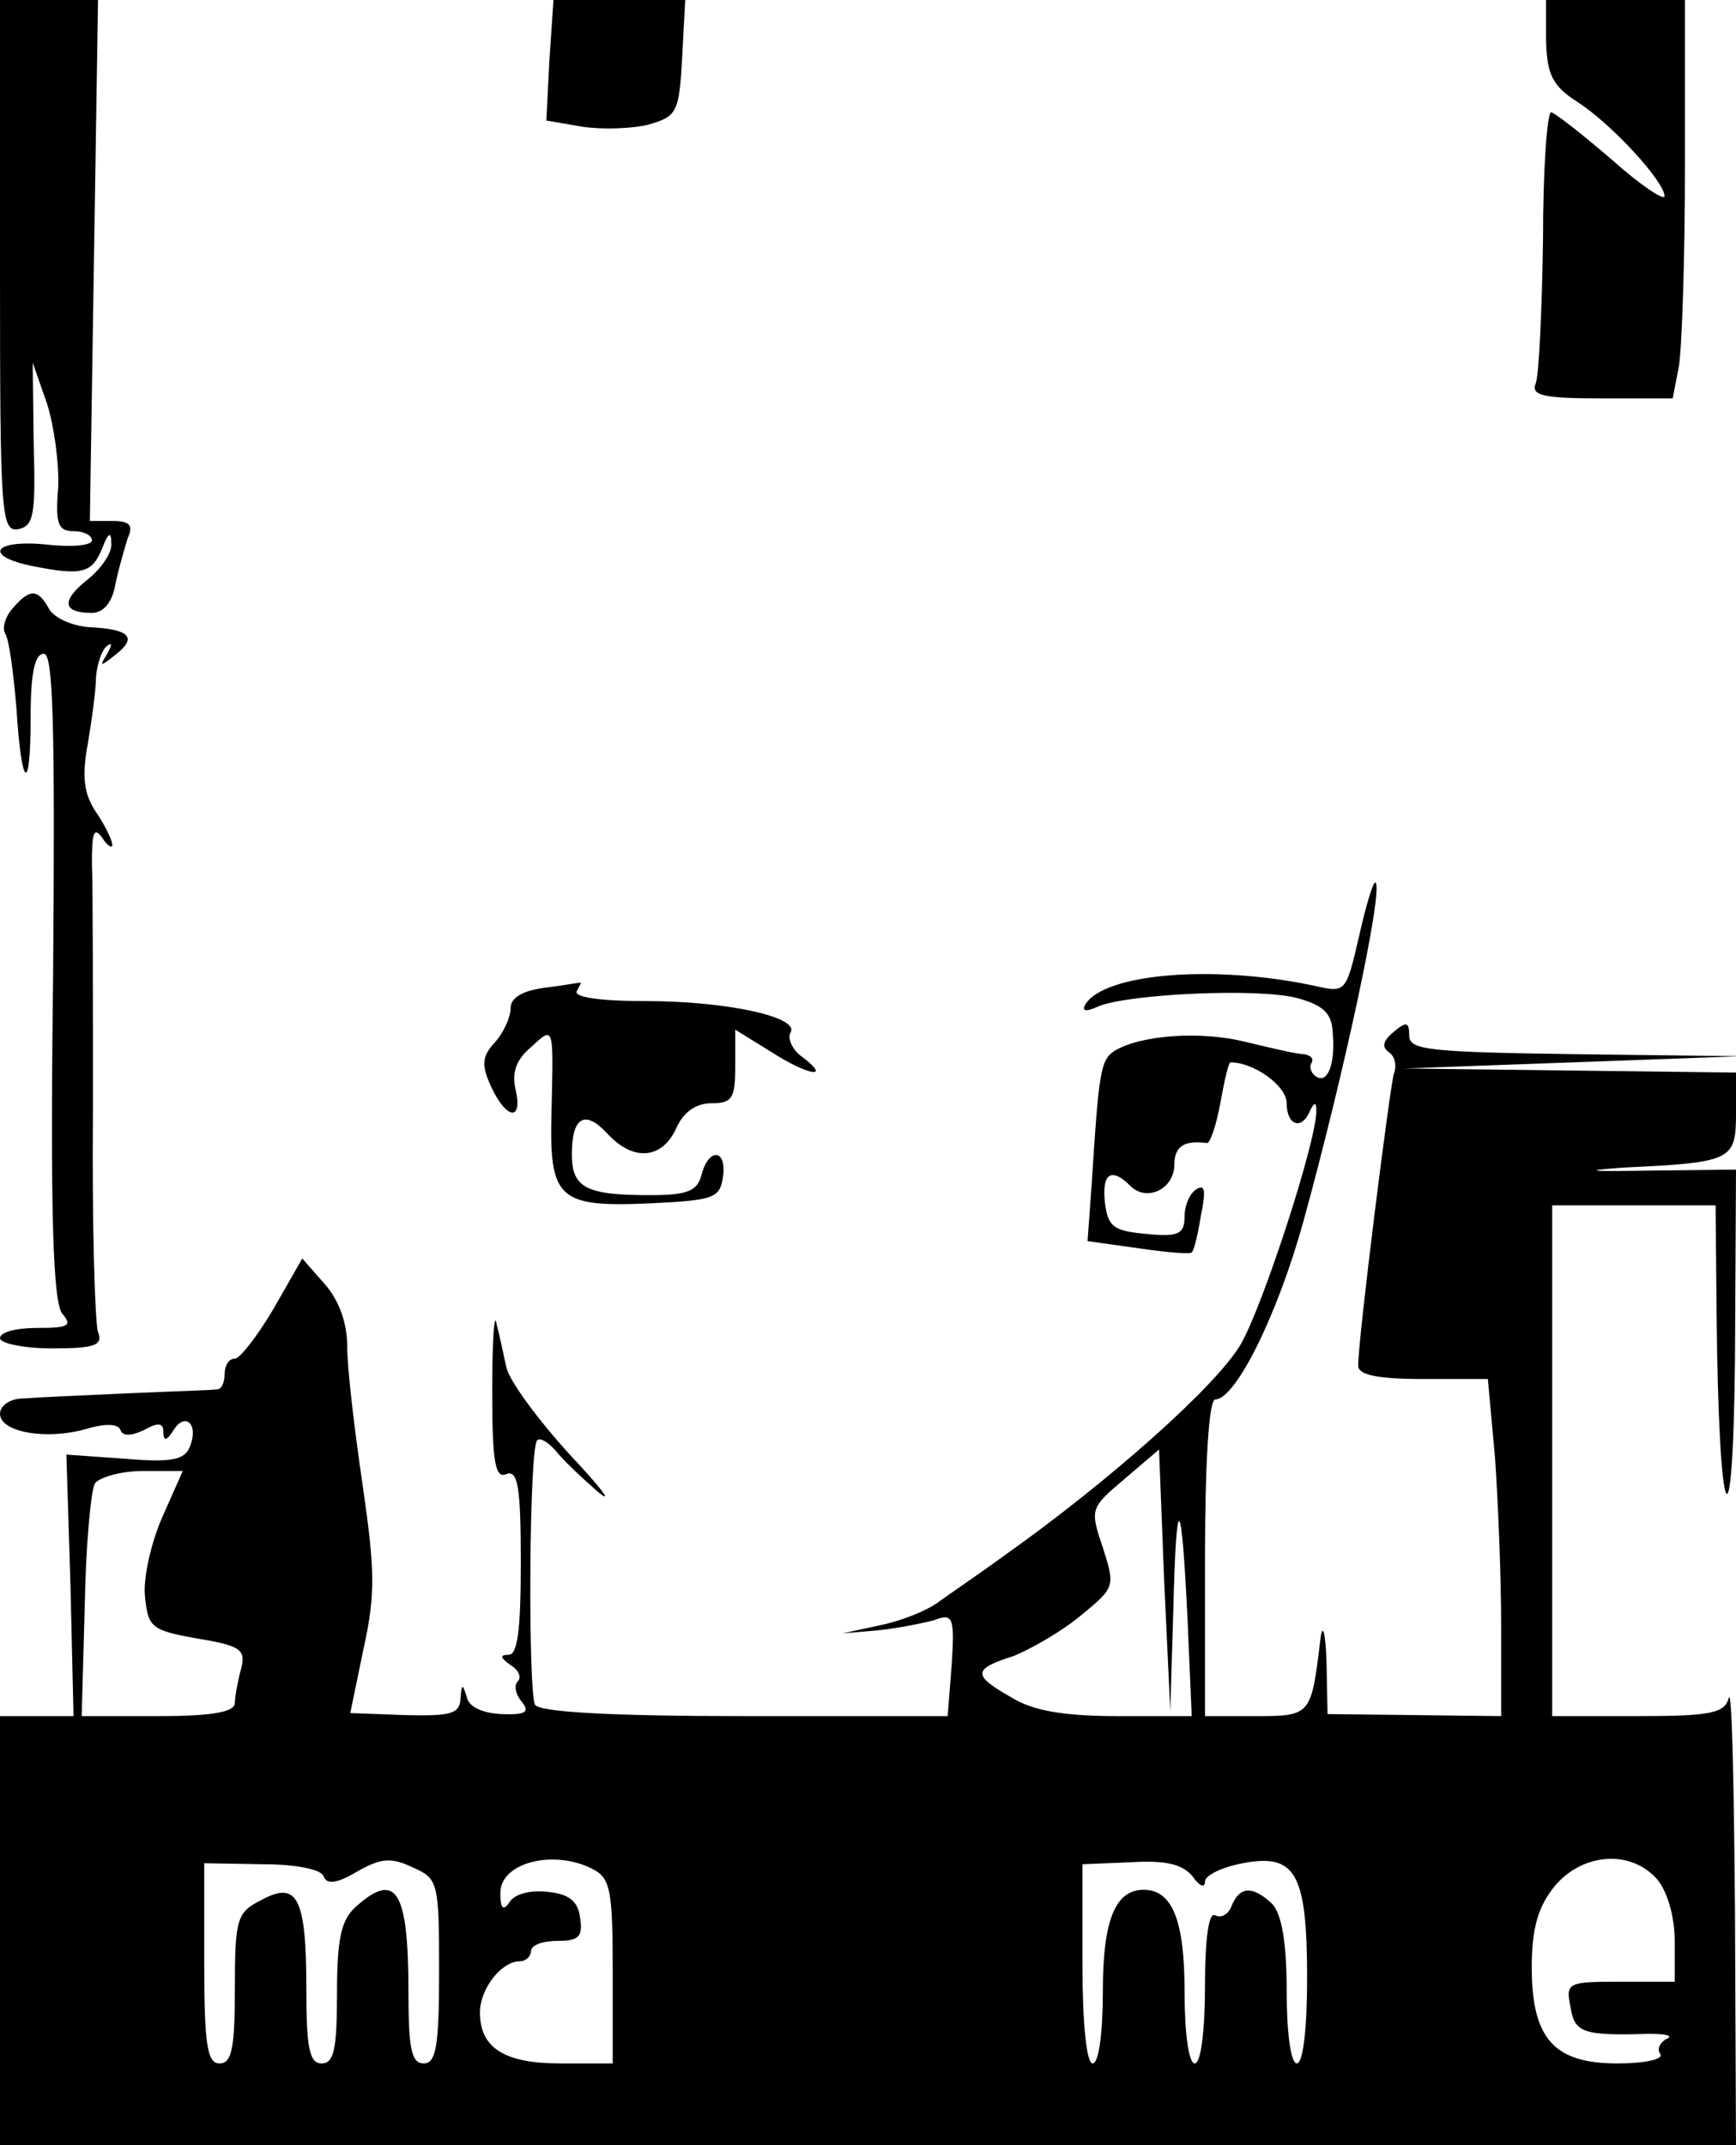 <?xml version="1.0" standalone="no"?>
<!DOCTYPE svg PUBLIC "-//W3C//DTD SVG 20010904//EN"
 "http://www.w3.org/TR/2001/REC-SVG-20010904/DTD/svg10.dtd">
<svg version="1.0" xmlns="http://www.w3.org/2000/svg"
 width="170pt" height="210pt" viewBox="0 0 170 210"
 preserveAspectRatio="xMidYMid meet">
<g transform="translate(0,210) scale(0.1,-0.1)"
fill="#000000" stroke="none">
<path d="M0 1839 c0 -243 1 -260 18 -257 15 3 17 14 15 83 l-1 80 14 -40 c7
-22 12 -59 11 -82 -3 -36 0 -43 15 -43 10 0 18 -4 18 -9 0 -5 -20 -7 -45 -4
-51 5 -62 -11 -14 -21 50 -10 59 -7 69 17 6 16 9 17 9 5 1 -9 -10 -25 -24 -36
-25 -20 -24 -32 5 -32 11 0 20 10 23 28 3 15 9 35 12 45 6 13 2 17 -15 17
l-22 0 4 255 4 255 -48 0 -48 0 0 -261z"/>
<path d="M538 2041 l-3 -59 35 -6 c20 -3 49 -2 65 2 28 8 30 12 33 65 l3 57
-65 0 -64 0 -4 -59z"/>
<path d="M1514 2060 c1 -33 6 -44 31 -60 34 -22 85 -78 85 -92 0 -5 -24 11
-52 36 -29 25 -56 46 -59 46 -4 0 -8 -56 -8 -125 -1 -69 -4 -132 -7 -140 -5
-12 6 -15 64 -15 l70 0 6 31 c3 17 6 105 6 195 l0 164 -68 0 -68 0 0 -40z"/>
<path d="M12 1504 c-7 -8 -10 -19 -7 -24 4 -6 8 -38 11 -72 5 -81 14 -87 14
-10 0 43 4 62 13 62 9 0 11 -68 9 -316 -3 -233 0 -319 9 -330 10 -12 6 -14
-25 -14 -20 0 -36 -4 -36 -10 0 -5 23 -10 51 -10 42 0 50 3 45 16 -3 8 -6 106
-5 217 0 111 0 220 -1 242 0 30 2 36 10 25 5 -8 10 -11 10 -7 0 4 -7 19 -16
32 -12 18 -14 35 -8 67 4 24 8 53 8 65 1 12 5 25 10 30 6 5 6 2 1 -7 -8 -13
-7 -13 8 -1 22 17 14 25 -25 27 -17 1 -35 9 -40 18 -11 20 -19 20 -36 0z"/>
<path d="M1331 1184 c-13 -56 -13 -56 -44 -49 -99 21 -205 12 -224 -18 -4 -7
0 -8 13 -2 30 12 156 18 194 8 26 -7 34 -15 35 -33 3 -32 -5 -51 -16 -44 -5 3
-7 9 -5 13 3 4 0 8 -7 9 -7 0 -32 6 -57 12 -44 11 -103 7 -129 -9 -13 -9 -15
-19 -22 -131 l-4 -55 50 -7 c27 -4 51 -6 52 -4 2 1 6 17 9 36 5 24 4 31 -4 26
-7 -4 -12 -16 -12 -27 0 -17 -6 -20 -37 -17 -33 3 -38 7 -41 31 -3 28 6 35 25
16 16 -16 43 -3 43 21 0 18 10 24 32 21 3 0 9 17 13 39 4 22 8 40 10 40 23 0
55 -23 55 -40 0 -22 15 -27 23 -7 4 8 6 8 6 1 2 -26 -52 -192 -74 -230 -24
-41 -129 -134 -229 -205 -26 -19 -57 -40 -68 -48 -11 -8 -36 -18 -56 -22 l-37
-8 35 3 c19 2 44 7 55 10 18 7 20 3 17 -43 l-4 -51 -198 0 c-132 0 -201 4
-206 11 -7 12 -6 251 2 259 3 3 11 -2 18 -10 6 -8 25 -26 41 -40 17 -14 4 3
-27 36 -31 34 -59 72 -62 85 -3 13 -7 33 -10 44 -2 11 -4 -19 -4 -67 0 -70 3
-86 14 -81 11 4 14 -12 14 -86 0 -66 -3 -91 -12 -91 -9 0 -8 -3 2 -10 8 -5 11
-12 7 -16 -4 -4 -2 -13 4 -20 8 -10 4 -13 -20 -12 -19 1 -32 7 -34 17 -4 13
-5 13 -6 -2 -1 -15 -10 -17 -54 -16 l-54 2 13 63 c12 54 11 78 -1 161 -8 54
-15 114 -15 135 0 23 -8 45 -22 61 l-22 25 -28 -49 c-16 -27 -33 -49 -38 -49
-6 0 -10 -7 -10 -15 0 -8 -3 -15 -7 -15 -5 -1 -44 -2 -88 -4 -44 -2 -90 -4
-102 -5 -13 0 -23 -7 -23 -15 0 -18 45 -26 84 -15 20 6 32 5 34 -1 2 -6 10 -6
23 0 14 8 19 7 19 -2 0 -9 3 -9 10 2 11 18 25 6 16 -16 -5 -13 -17 -16 -64
-12 l-57 4 4 -128 3 -128 -36 0 -36 0 0 -210 0 -210 850 0 850 0 -1 228 c-1
125 -3 219 -6 210 -4 -15 -17 -18 -89 -18 l-84 0 0 250 0 250 80 0 80 0 1
-107 c2 -208 16 -242 18 -43 l1 185 -87 -1 c-57 -1 -65 0 -23 3 106 5 110 7
110 53 l0 40 -162 2 -163 2 165 6 165 6 -162 2 c-143 2 -163 4 -163 18 0 14
-3 14 -15 4 -11 -9 -12 -15 -5 -20 6 -4 8 -13 5 -21 -4 -13 -35 -259 -35 -286
0 -9 19 -13 64 -13 l63 0 7 -77 c3 -42 6 -116 6 -164 l0 -89 -85 1 -85 1 -1
51 c-1 30 -4 39 -6 22 -9 -74 -9 -75 -63 -75 l-50 0 0 155 c0 95 4 155 10 155
20 0 61 83 86 173 39 141 79 326 71 333 -2 2 -9 -21 -16 -52z m-182 -659 c3
119 8 114 14 -12 l4 -93 -72 0 c-52 0 -83 5 -104 18 -39 22 -39 28 2 41 17 7
47 24 66 40 33 27 33 28 21 66 -13 38 -12 39 21 67 l34 29 5 -128 6 -128 3
100z m-990 90 c-11 -25 -19 -60 -17 -78 3 -30 6 -33 51 -41 43 -7 48 -11 43
-30 -3 -11 -6 -27 -6 -33 0 -9 -22 -13 -75 -13 l-75 0 3 108 c1 59 6 113 10
120 5 6 26 12 47 12 l39 0 -20 -45z m158 -352 c3 -8 13 -7 33 5 23 13 33 14
54 4 25 -11 26 -14 26 -102 0 -73 -3 -90 -15 -90 -12 0 -15 14 -15 69 0 101
-12 120 -52 84 -14 -13 -18 -31 -18 -85 0 -54 -3 -68 -15 -68 -12 0 -15 15
-15 73 0 90 -9 106 -44 87 -24 -12 -26 -18 -26 -87 0 -58 -3 -73 -15 -73 -12
0 -15 18 -15 98 l0 98 57 -1 c33 0 58 -5 60 -12z m264 7 c17 -9 19 -22 19
-100 l0 -90 -51 0 c-55 0 -79 15 -79 50 0 23 21 50 39 50 6 0 11 5 11 10 0 6
12 10 26 10 21 0 25 4 22 23 -2 16 -11 23 -32 25 -16 2 -32 -2 -37 -10 -6 -9
-9 -7 -9 9 0 30 53 43 91 23z m587 -7 c6 -9 12 -12 12 -5 0 6 16 14 37 18 52
10 63 -10 63 -113 0 -49 -4 -83 -10 -83 -6 0 -10 30 -10 71 0 48 -5 75 -14 85
-19 18 -32 18 -40 -2 -3 -8 -10 -12 -16 -9 -6 4 -10 -21 -10 -69 0 -44 -4 -76
-10 -76 -6 0 -10 30 -10 71 0 69 -12 99 -40 99 -28 0 -40 -30 -40 -99 0 -41
-4 -71 -10 -71 -6 0 -10 39 -10 98 l0 97 48 2 c34 2 50 -2 60 -14z m455 -3
c10 -12 17 -37 17 -60 l0 -40 -54 0 c-51 0 -53 -1 -48 -25 4 -25 12 -28 77
-26 17 0 24 -2 17 -5 -6 -3 -10 -10 -6 -15 3 -5 -16 -9 -42 -9 -62 0 -84 24
-84 94 0 38 6 59 22 79 27 33 75 37 101 7z"/>
<path d="M533 1133 c-22 -3 -33 -10 -33 -20 0 -9 -7 -24 -15 -33 -13 -14 -14
-22 -4 -44 15 -32 31 -34 24 -3 -4 16 0 29 14 41 24 22 23 24 21 -65 -2 -83 7
-91 97 -87 62 3 68 5 71 26 4 27 -14 29 -21 2 -4 -16 -14 -20 -50 -20 -63 0
-77 7 -77 40 0 37 13 44 35 20 25 -27 53 -25 67 5 7 16 19 25 35 25 20 0 23 5
23 36 l0 36 34 -21 c37 -24 61 -28 32 -6 -10 7 -15 18 -12 24 10 15 -61 31
-142 31 -46 0 -71 4 -67 10 3 6 5 9 3 8 -2 0 -18 -3 -35 -5z"/>
</g>
</svg>
